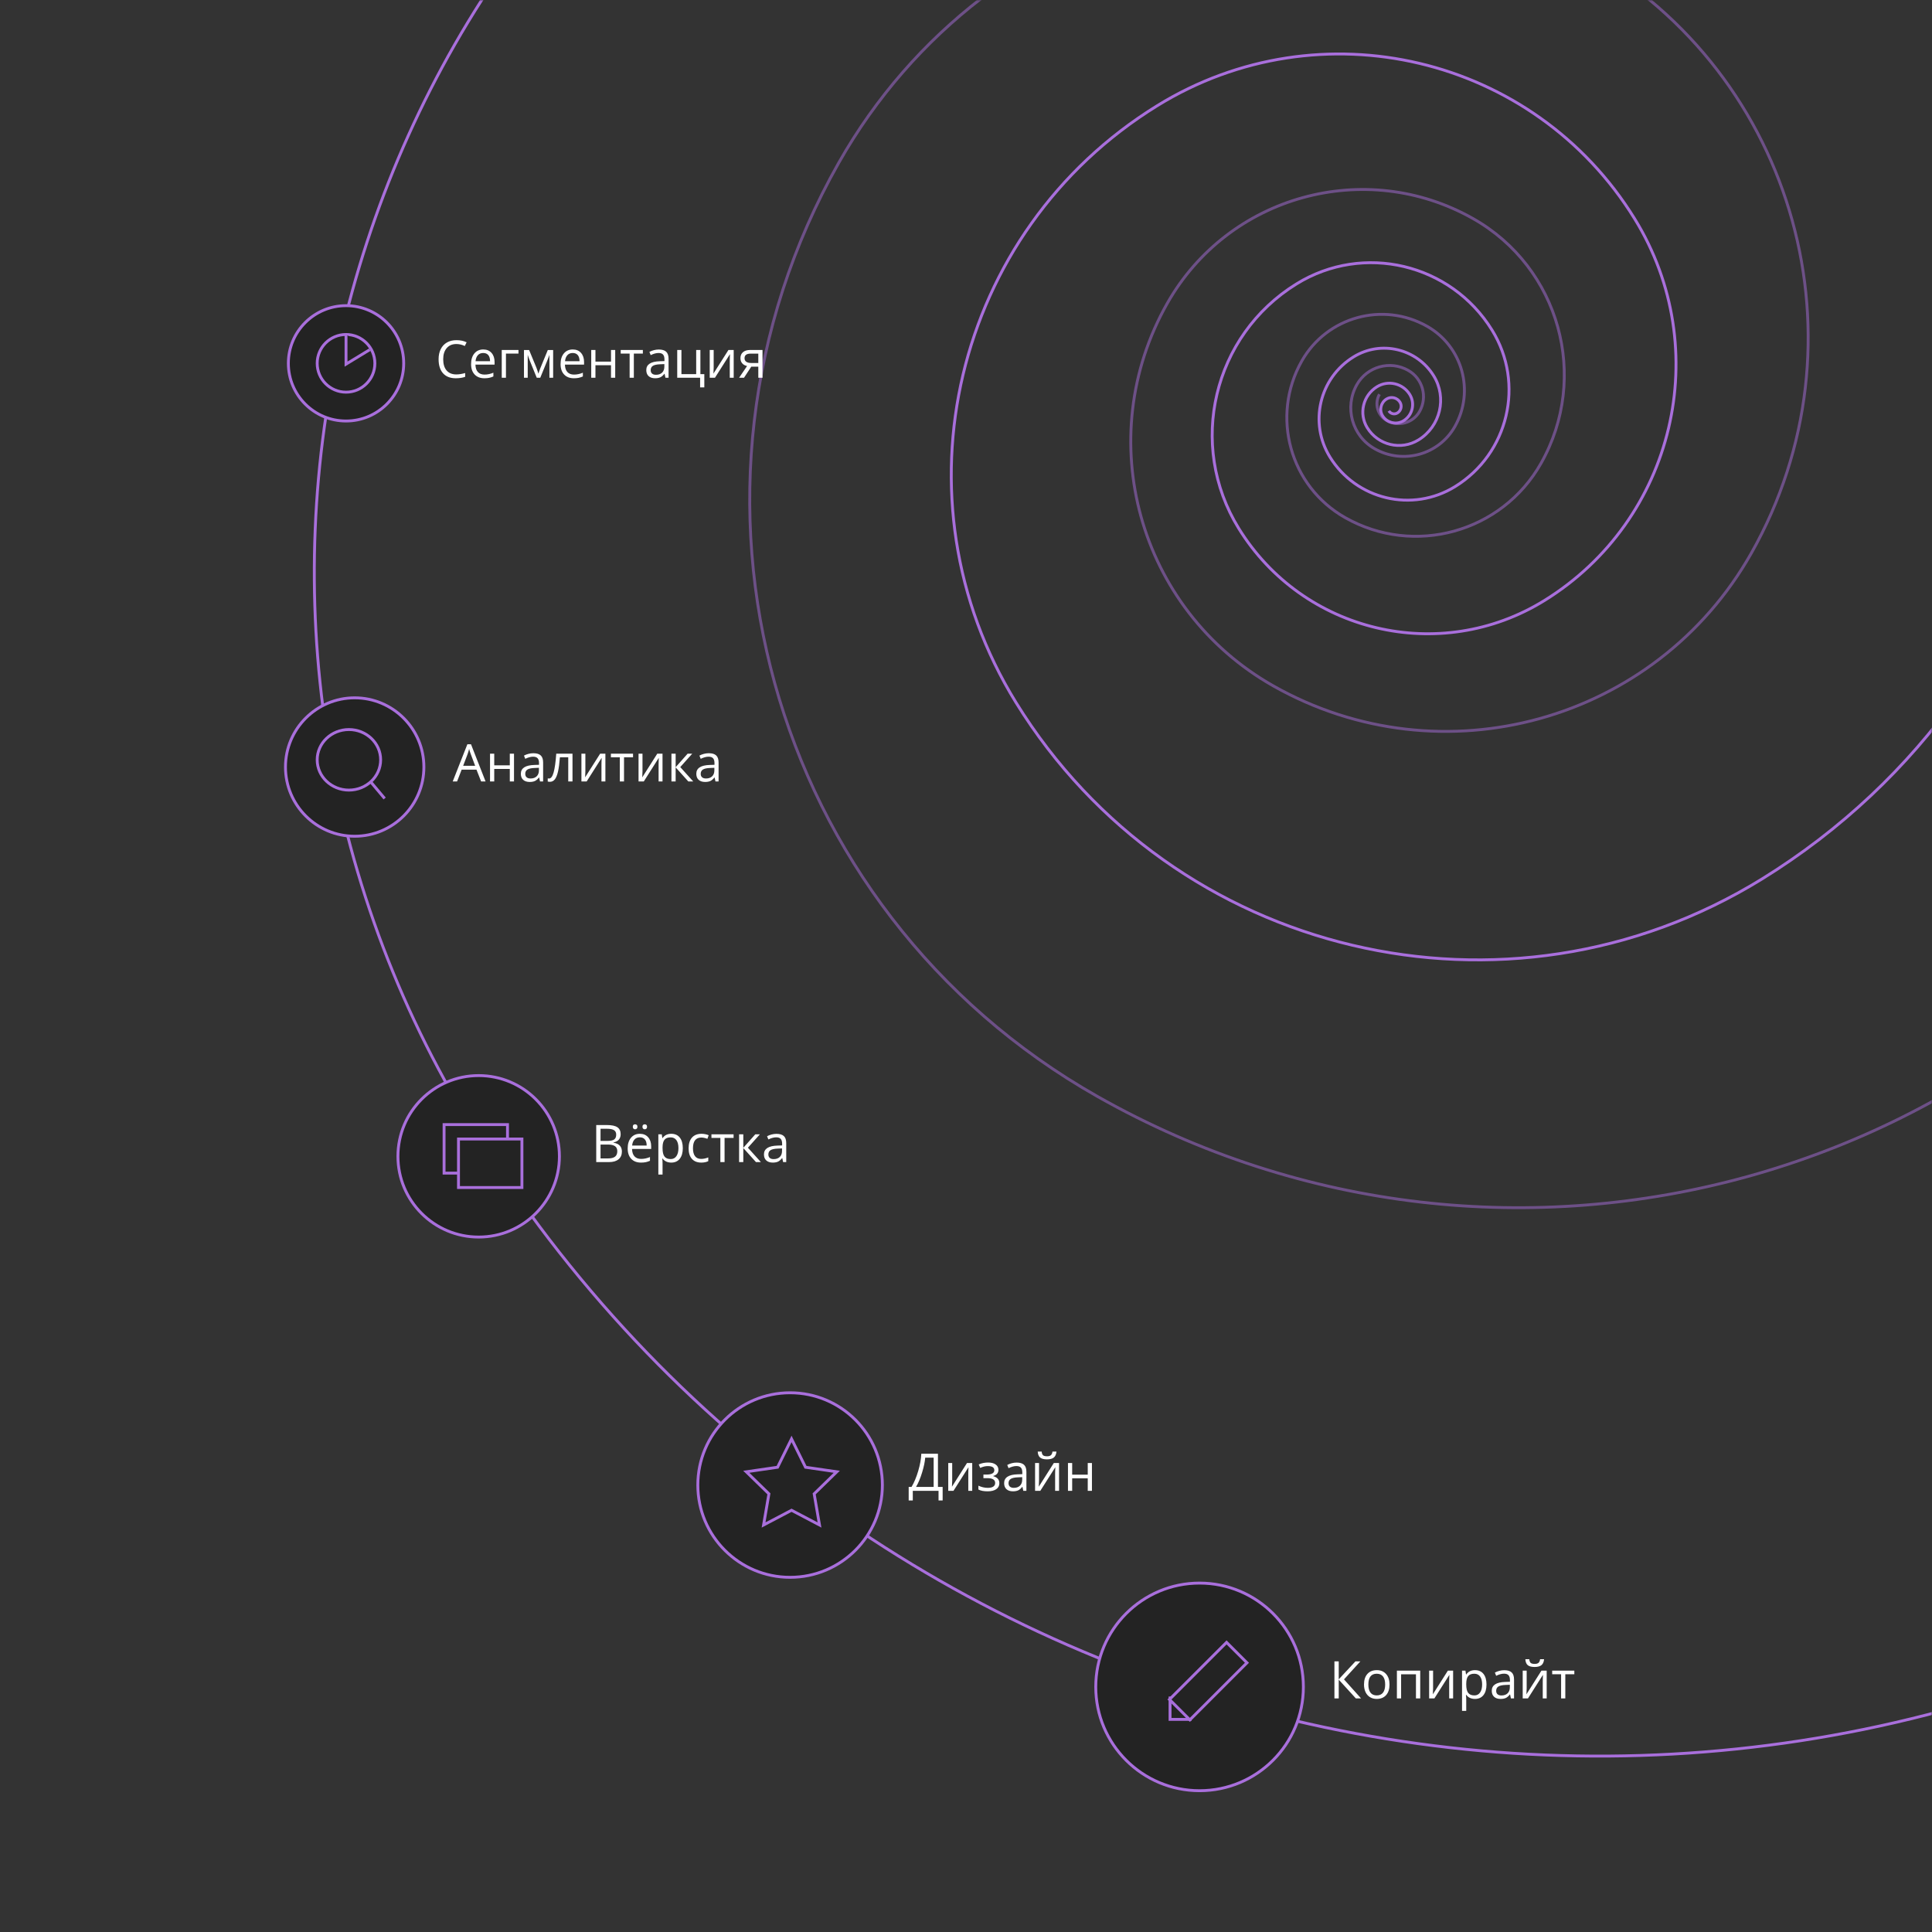 <?xml version="1.0" encoding="UTF-8"?>
<svg width="670px" height="670px" viewBox="0 0 670 670" version="1.1" xmlns="http://www.w3.org/2000/svg" xmlns:xlink="http://www.w3.org/1999/xlink">
    <rect x="0" y="0" width="670" height="670" fill="#333333" stroke="none"/>
    <!-- Generator: Sketch 47.1 (45422) - http://www.bohemiancoding.com/sketch -->
    <title>illustration_3</title>
    <desc>Created with Sketch.</desc>
    <defs>
        <rect id="path-1" x="0" y="0" width="670" height="670"></rect>
    </defs>
    <g id="Symbols" stroke="none" stroke-width="1" fill="none" fill-rule="evenodd">
        <g id="illustration_3">
            <g id="Group">
                <mask id="mask-2" fill="white">
                    <use xlink:href="#path-1"></use>
                </mask>
                <g id="Mask"></g>
                <g id="Group-2" mask="url(#mask-2)">
                    <g transform="translate(99, -158)">
                        <path d="M696.311,698.546 C480.632,831.66 197.878,764.728 64.764,549.049 C-41.728,376.505 11.817,150.303 184.361,43.811 C322.395,-41.383 503.358,1.454 588.552,139.489 C656.707,249.916 622.437,394.687 512.009,462.841 C423.667,517.365 307.852,489.95 253.326,401.608 C209.708,330.933 231.64,238.28 302.314,194.662 C358.854,159.767 432.976,177.311 467.871,233.852 C495.787,279.082 481.751,338.38 436.519,366.297 C400.335,388.63 352.896,377.401 330.563,341.215 C312.696,312.267 321.68,274.316 350.629,256.45 C373.787,242.156 404.147,249.344 418.44,272.503 C429.874,291.028 424.125,315.317 405.598,326.752 C390.777,335.898 371.347,331.299 362.2,316.478 C354.88,304.622 358.56,289.077 370.417,281.759 C379.903,275.904 392.339,278.849 398.193,288.334 C402.877,295.922 400.521,305.871 392.934,310.554 C386.862,314.301 378.904,312.417 375.157,306.345 C372.16,301.49 373.667,295.122 378.524,292.125 C382.409,289.727 387.501,290.932 389.901,294.819 C391.818,297.926 390.854,302.001 387.745,303.92 C385.259,305.454 381.999,304.683 380.464,302.196 C379.236,300.207 379.854,297.6 381.843,296.372 C383.434,295.389 385.521,295.884 386.504,297.475 C387.289,298.747 386.894,300.417 385.62,301.201 C384.603,301.83 383.267,301.514 382.638,300.497" id="Page-1" stroke="#A96FDC" stroke-width="1" fill="none"></path>
                        <path d="M686.277,426.126 C605.471,568.841 424.27,619.028 281.555,538.221 C167.384,473.576 127.233,328.616 191.879,214.444 C243.595,123.107 359.564,90.987 450.901,142.703 C523.972,184.076 549.668,276.85 508.294,349.921 C475.195,408.376 400.976,428.933 342.52,395.835 C295.755,369.357 279.31,309.981 305.789,263.216 C326.971,225.804 374.473,212.648 411.884,233.83 C441.813,250.777 452.338,288.777 435.392,318.706 C421.834,342.651 391.434,351.071 367.491,337.514 C348.336,326.667 341.6,302.348 352.446,283.192 C361.123,267.868 380.579,262.48 395.903,271.157 C408.161,278.097 412.473,293.662 405.531,305.922 C399.978,315.728 387.526,319.177 377.72,313.624 C369.873,309.183 367.114,299.221 371.557,291.375 C375.111,285.098 383.08,282.891 389.356,286.445 C394.378,289.288 396.143,295.663 393.301,300.685 C391.026,304.702 385.926,306.115 381.909,303.84 C378.694,302.021 377.565,297.94 379.385,294.726" id="Page-1" stroke="#A96FDC" stroke-width="1" fill="none" opacity="0.5"></path>
                        <path d="M59.269,277.302 C57.856,277.302 56.742,277.772 55.924,278.712 C55.107,279.653 54.698,280.94 54.698,282.575 C54.698,284.257 55.092,285.556 55.88,286.473 C56.668,287.39 57.792,287.849 59.251,287.849 C60.147,287.849 61.17,287.688 62.318,287.365 L62.318,288.675 C61.428,289.009 60.329,289.176 59.022,289.176 C57.13,289.176 55.669,288.602 54.641,287.453 C53.613,286.305 53.099,284.673 53.099,282.558 C53.099,281.233 53.346,280.073 53.841,279.077 C54.336,278.081 55.051,277.313 55.986,276.774 C56.92,276.235 58.021,275.966 59.286,275.966 C60.634,275.966 61.812,276.212 62.819,276.704 L62.187,277.987 C61.214,277.53 60.241,277.302 59.269,277.302 Z M68.972,289.176 C67.548,289.176 66.424,288.742 65.601,287.875 C64.778,287.008 64.366,285.804 64.366,284.263 C64.366,282.71 64.749,281.477 65.513,280.562 C66.278,279.648 67.305,279.191 68.594,279.191 C69.801,279.191 70.756,279.588 71.459,280.382 C72.162,281.176 72.514,282.224 72.514,283.524 L72.514,284.447 L65.878,284.447 C65.907,285.578 66.193,286.437 66.735,287.022 C67.277,287.608 68.04,287.901 69.024,287.901 C70.062,287.901 71.087,287.685 72.101,287.251 L72.101,288.552 C71.585,288.774 71.097,288.934 70.637,289.031 C70.177,289.127 69.622,289.176 68.972,289.176 Z M68.576,280.413 C67.803,280.413 67.186,280.665 66.726,281.169 C66.266,281.673 65.995,282.37 65.913,283.261 L70.949,283.261 C70.949,282.341 70.744,281.636 70.334,281.147 C69.924,280.658 69.338,280.413 68.576,280.413 Z M80.802,280.615 L76.46,280.615 L76.46,289 L75.001,289 L75.001,279.367 L80.802,279.367 L80.802,280.615 Z M87.71,287.594 L87.982,286.776 L88.36,285.739 L90.971,279.385 L92.825,279.385 L92.825,289 L91.533,289 L91.533,281.046 L91.357,281.556 L90.848,282.9 L88.36,289 L87.139,289 L84.651,282.883 C84.341,282.098 84.127,281.485 84.01,281.046 L84.01,289 L82.709,289 L82.709,279.385 L84.493,279.385 L87.016,285.493 C87.268,286.138 87.499,286.838 87.71,287.594 Z M100.006,289.176 C98.582,289.176 97.459,288.742 96.635,287.875 C95.812,287.008 95.4,285.804 95.4,284.263 C95.4,282.71 95.783,281.477 96.547,280.562 C97.312,279.648 98.339,279.191 99.628,279.191 C100.835,279.191 101.79,279.588 102.493,280.382 C103.196,281.176 103.548,282.224 103.548,283.524 L103.548,284.447 L96.912,284.447 C96.941,285.578 97.227,286.437 97.769,287.022 C98.311,287.608 99.074,287.901 100.059,287.901 C101.096,287.901 102.121,287.685 103.135,287.251 L103.135,288.552 C102.619,288.774 102.131,288.934 101.671,289.031 C101.211,289.127 100.656,289.176 100.006,289.176 Z M99.61,280.413 C98.837,280.413 98.22,280.665 97.76,281.169 C97.3,281.673 97.029,282.37 96.947,283.261 L101.983,283.261 C101.983,282.341 101.778,281.636 101.368,281.147 C100.958,280.658 100.372,280.413 99.61,280.413 Z M107.494,279.367 L107.494,283.401 L112.891,283.401 L112.891,279.367 L114.35,279.367 L114.35,289 L112.891,289 L112.891,284.658 L107.494,284.658 L107.494,289 L106.035,289 L106.035,279.367 L107.494,279.367 Z M123.938,280.615 L120.81,280.615 L120.81,289 L119.351,289 L119.351,280.615 L116.257,280.615 L116.257,279.367 L123.938,279.367 L123.938,280.615 Z M131.77,289 L131.479,287.629 L131.409,287.629 C130.929,288.232 130.45,288.641 129.972,288.855 C129.495,289.069 128.898,289.176 128.184,289.176 C127.229,289.176 126.48,288.93 125.938,288.438 C125.396,287.945 125.125,287.245 125.125,286.337 C125.125,284.392 126.681,283.372 129.792,283.278 L131.427,283.226 L131.427,282.628 C131.427,281.872 131.264,281.314 130.939,280.954 C130.614,280.593 130.094,280.413 129.379,280.413 C128.576,280.413 127.668,280.659 126.654,281.151 L126.206,280.035 C126.681,279.777 127.201,279.575 127.766,279.429 C128.332,279.282 128.898,279.209 129.467,279.209 C130.615,279.209 131.466,279.464 132.02,279.974 C132.574,280.483 132.851,281.301 132.851,282.426 L132.851,289 L131.77,289 Z M128.474,287.972 C129.382,287.972 130.095,287.723 130.614,287.225 C131.132,286.727 131.392,286.029 131.392,285.133 L131.392,284.263 L129.933,284.324 C128.772,284.365 127.936,284.545 127.423,284.865 C126.911,285.184 126.654,285.681 126.654,286.354 C126.654,286.882 126.814,287.283 127.133,287.559 C127.453,287.834 127.899,287.972 128.474,287.972 Z M145.252,292.331 L143.793,292.331 L143.793,289 L135.856,289 L135.856,279.367 L137.315,279.367 L137.315,287.743 L142.431,287.743 L142.431,279.367 L143.89,279.367 L143.89,287.743 L145.252,287.743 L145.252,292.331 Z M148.495,279.367 L148.495,285.476 L148.434,287.075 L148.407,287.576 L153.619,279.367 L155.438,279.367 L155.438,289 L154.076,289 L154.076,283.111 L154.103,281.951 L154.146,280.809 L148.943,289 L147.124,289 L147.124,279.367 L148.495,279.367 Z M159.016,289 L157.311,289 L160.079,284.931 C159.335,284.767 158.765,284.449 158.37,283.977 C157.974,283.505 157.776,282.912 157.776,282.197 C157.776,281.318 158.072,280.627 158.664,280.123 C159.256,279.619 160.082,279.367 161.143,279.367 L165.432,279.367 L165.432,289 L163.973,289 L163.973,285.15 L161.538,285.15 L159.016,289 Z M159.2,282.215 C159.2,283.328 160.009,283.885 161.626,283.885 L163.973,283.885 L163.973,280.633 L161.327,280.633 C159.909,280.633 159.2,281.16 159.2,282.215 Z" id="Сегментация" stroke="none" fill="#FFFFFF" fill-rule="evenodd"></path>
                        <circle id="Oval-9" stroke="#A96FDC" stroke-width="1" fill="#232323" fill-rule="evenodd" cx="21" cy="284" r="20"></circle>
                        <path d="M67.844,429 L66.244,424.913 L61.094,424.913 L59.512,429 L58,429 L63.08,416.098 L64.337,416.098 L69.391,429 L67.844,429 Z M65.778,423.568 L64.284,419.587 C64.091,419.083 63.892,418.465 63.687,417.732 C63.558,418.295 63.373,418.913 63.133,419.587 L61.621,423.568 L65.778,423.568 Z M72.396,419.367 L72.396,423.401 L77.793,423.401 L77.793,419.367 L79.252,419.367 L79.252,429 L77.793,429 L77.793,424.658 L72.396,424.658 L72.396,429 L70.938,429 L70.938,419.367 L72.396,419.367 Z M88.27,429 L87.979,427.629 L87.909,427.629 C87.429,428.232 86.95,428.641 86.472,428.855 C85.995,429.069 85.398,429.176 84.684,429.176 C83.729,429.176 82.98,428.93 82.438,428.438 C81.896,427.945 81.625,427.245 81.625,426.337 C81.625,424.392 83.181,423.372 86.292,423.278 L87.927,423.226 L87.927,422.628 C87.927,421.872 87.764,421.314 87.439,420.954 C87.114,420.593 86.594,420.413 85.879,420.413 C85.076,420.413 84.168,420.659 83.154,421.151 L82.706,420.035 C83.181,419.777 83.701,419.575 84.266,419.429 C84.832,419.282 85.398,419.209 85.967,419.209 C87.115,419.209 87.966,419.464 88.52,419.974 C89.074,420.483 89.351,421.301 89.351,422.426 L89.351,429 L88.27,429 Z M84.974,427.972 C85.882,427.972 86.595,427.723 87.114,427.225 C87.632,426.727 87.892,426.029 87.892,425.133 L87.892,424.263 L86.433,424.324 C85.272,424.365 84.436,424.545 83.923,424.865 C83.411,425.184 83.154,425.681 83.154,426.354 C83.154,426.882 83.314,427.283 83.633,427.559 C83.953,427.834 84.399,427.972 84.974,427.972 Z M99.537,429 L98.061,429 L98.061,420.615 L95.169,420.615 C95.011,422.701 94.791,424.356 94.51,425.581 C94.229,426.806 93.864,427.702 93.416,428.271 C92.967,428.839 92.397,429.123 91.706,429.123 C91.39,429.123 91.138,429.088 90.95,429.018 L90.95,427.937 C91.079,427.972 91.226,427.989 91.39,427.989 C92.063,427.989 92.6,427.277 92.998,425.854 C93.396,424.43 93.698,422.268 93.903,419.367 L99.537,419.367 L99.537,429 Z M104.002,419.367 L104.002,425.476 L103.94,427.075 L103.914,427.576 L109.126,419.367 L110.945,419.367 L110.945,429 L109.583,429 L109.583,423.111 L109.609,421.951 L109.653,420.809 L104.45,429 L102.631,429 L102.631,419.367 L104.002,419.367 Z M120.534,420.615 L117.405,420.615 L117.405,429 L115.946,429 L115.946,420.615 L112.853,420.615 L112.853,419.367 L120.534,419.367 L120.534,420.615 Z M123.812,419.367 L123.812,425.476 L123.751,427.075 L123.725,427.576 L128.937,419.367 L130.756,419.367 L130.756,429 L129.394,429 L129.394,423.111 L129.42,421.951 L129.464,420.809 L124.261,429 L122.441,429 L122.441,419.367 L123.812,419.367 Z M139.466,419.367 L141.065,419.367 L136.908,424.017 L141.408,429 L139.703,429 L135.309,424.122 L135.309,429 L133.85,429 L133.85,419.367 L135.309,419.367 L135.309,424.052 L139.466,419.367 Z M149.116,429 L148.826,427.629 L148.756,427.629 C148.275,428.232 147.796,428.641 147.319,428.855 C146.841,429.069 146.245,429.176 145.53,429.176 C144.575,429.176 143.827,428.93 143.285,428.438 C142.743,427.945 142.472,427.245 142.472,426.337 C142.472,424.392 144.027,423.372 147.139,423.278 L148.773,423.226 L148.773,422.628 C148.773,421.872 148.611,421.314 148.286,420.954 C147.96,420.593 147.44,420.413 146.726,420.413 C145.923,420.413 145.015,420.659 144.001,421.151 L143.553,420.035 C144.027,419.777 144.547,419.575 145.113,419.429 C145.678,419.282 146.245,419.209 146.813,419.209 C147.962,419.209 148.813,419.464 149.367,419.974 C149.92,420.483 150.197,421.301 150.197,422.426 L150.197,429 L149.116,429 Z M145.82,427.972 C146.729,427.972 147.442,427.723 147.96,427.225 C148.479,426.727 148.738,426.029 148.738,425.133 L148.738,424.263 L147.279,424.324 C146.119,424.365 145.283,424.545 144.77,424.865 C144.257,425.184 144.001,425.681 144.001,426.354 C144.001,426.882 144.161,427.283 144.48,427.559 C144.799,427.834 145.246,427.972 145.82,427.972 Z" id="Аналитика" stroke="none" fill="#FFFFFF" fill-rule="evenodd"></path>
                        <path d="M107.767,548.15 L111.396,548.15 C113.102,548.15 114.335,548.405 115.097,548.915 C115.858,549.425 116.239,550.23 116.239,551.332 C116.239,552.094 116.027,552.722 115.602,553.217 C115.177,553.712 114.558,554.033 113.743,554.18 L113.743,554.268 C115.694,554.602 116.67,555.627 116.67,557.344 C116.67,558.492 116.282,559.389 115.505,560.033 C114.729,560.678 113.644,561 112.249,561 L107.767,561 L107.767,548.15 Z M109.261,553.652 L111.722,553.652 C112.776,553.652 113.535,553.487 113.998,553.156 C114.461,552.825 114.692,552.267 114.692,551.481 C114.692,550.761 114.435,550.241 113.919,549.921 C113.403,549.602 112.583,549.442 111.458,549.442 L109.261,549.442 L109.261,553.652 Z M109.261,554.918 L109.261,559.726 L111.941,559.726 C112.979,559.726 113.759,559.525 114.284,559.124 C114.808,558.722 115.07,558.094 115.07,557.238 C115.07,556.441 114.802,555.855 114.266,555.48 C113.73,555.105 112.914,554.918 111.818,554.918 L109.261,554.918 Z M123.279,561.176 C121.855,561.176 120.732,560.742 119.909,559.875 C119.085,559.008 118.674,557.804 118.674,556.263 C118.674,554.71 119.056,553.477 119.821,552.562 C120.585,551.648 121.612,551.191 122.901,551.191 C124.108,551.191 125.063,551.588 125.767,552.382 C126.47,553.176 126.821,554.224 126.821,555.524 L126.821,556.447 L120.186,556.447 C120.215,557.578 120.5,558.437 121.042,559.022 C121.584,559.608 122.348,559.901 123.332,559.901 C124.369,559.901 125.395,559.685 126.408,559.251 L126.408,560.552 C125.893,560.774 125.405,560.934 124.945,561.031 C124.485,561.127 123.93,561.176 123.279,561.176 Z M122.884,552.413 C122.11,552.413 121.494,552.665 121.034,553.169 C120.574,553.673 120.303,554.37 120.221,555.261 L125.257,555.261 C125.257,554.341 125.052,553.636 124.642,553.147 C124.231,552.658 123.646,552.413 122.884,552.413 Z M120.449,548.757 C120.449,548.452 120.527,548.232 120.682,548.098 C120.837,547.963 121.023,547.896 121.24,547.896 C121.463,547.896 121.655,547.963 121.816,548.098 C121.977,548.232 122.058,548.452 122.058,548.757 C122.058,549.05 121.977,549.268 121.816,549.412 C121.655,549.555 121.463,549.627 121.24,549.627 C121.023,549.627 120.837,549.555 120.682,549.412 C120.527,549.268 120.449,549.05 120.449,548.757 Z M123.798,548.757 C123.798,548.452 123.875,548.232 124.031,548.098 C124.186,547.963 124.372,547.896 124.589,547.896 C124.806,547.896 124.995,547.963 125.156,548.098 C125.317,548.232 125.397,548.452 125.397,548.757 C125.397,549.05 125.317,549.268 125.156,549.412 C124.995,549.555 124.806,549.627 124.589,549.627 C124.372,549.627 124.186,549.555 124.031,549.412 C123.875,549.268 123.798,549.05 123.798,548.757 Z M133.791,561.176 C133.164,561.176 132.591,561.06 132.073,560.829 C131.554,560.597 131.119,560.241 130.768,559.761 L130.662,559.761 C130.732,560.323 130.768,560.856 130.768,561.36 L130.768,565.324 L129.309,565.324 L129.309,551.367 L130.495,551.367 L130.697,552.686 L130.768,552.686 C131.143,552.158 131.579,551.777 132.077,551.543 C132.575,551.309 133.146,551.191 133.791,551.191 C135.068,551.191 136.054,551.628 136.749,552.501 C137.443,553.374 137.79,554.599 137.79,556.175 C137.79,557.757 137.437,558.986 136.731,559.862 C136.025,560.738 135.045,561.176 133.791,561.176 Z M133.58,552.431 C132.596,552.431 131.884,552.703 131.444,553.248 C131.005,553.793 130.779,554.66 130.768,555.85 L130.768,556.175 C130.768,557.528 130.993,558.497 131.444,559.08 C131.896,559.663 132.619,559.954 133.615,559.954 C134.447,559.954 135.099,559.617 135.571,558.943 C136.042,558.27 136.278,557.341 136.278,556.157 C136.278,554.956 136.042,554.035 135.571,553.393 C135.099,552.751 134.436,552.431 133.58,552.431 Z M144.188,561.176 C142.794,561.176 141.714,560.747 140.95,559.888 C140.185,559.03 139.803,557.815 139.803,556.245 C139.803,554.634 140.191,553.389 140.967,552.51 C141.744,551.631 142.85,551.191 144.285,551.191 C144.748,551.191 145.211,551.241 145.674,551.341 C146.137,551.44 146.5,551.558 146.764,551.692 L146.315,552.932 C145.993,552.803 145.642,552.696 145.261,552.611 C144.88,552.526 144.543,552.483 144.25,552.483 C142.293,552.483 141.314,553.731 141.314,556.228 C141.314,557.411 141.553,558.319 142.031,558.952 C142.508,559.585 143.216,559.901 144.153,559.901 C144.956,559.901 145.779,559.729 146.623,559.383 L146.623,560.675 C145.979,561.009 145.167,561.176 144.188,561.176 Z M155.403,552.615 L152.274,552.615 L152.274,561 L150.815,561 L150.815,552.615 L147.722,552.615 L147.722,551.367 L155.403,551.367 L155.403,552.615 Z M162.927,551.367 L164.526,551.367 L160.369,556.017 L164.869,561 L163.164,561 L158.77,556.122 L158.77,561 L157.311,561 L157.311,551.367 L158.77,551.367 L158.77,556.052 L162.927,551.367 Z M172.577,561 L172.287,559.629 L172.217,559.629 C171.736,560.232 171.257,560.641 170.78,560.855 C170.302,561.069 169.706,561.176 168.991,561.176 C168.036,561.176 167.288,560.93 166.746,560.438 C166.204,559.945 165.933,559.245 165.933,558.337 C165.933,556.392 167.488,555.372 170.6,555.278 L172.234,555.226 L172.234,554.628 C172.234,553.872 172.072,553.314 171.747,552.954 C171.421,552.593 170.901,552.413 170.187,552.413 C169.384,552.413 168.476,552.659 167.462,553.151 L167.014,552.035 C167.488,551.777 168.008,551.575 168.574,551.429 C169.139,551.282 169.706,551.209 170.274,551.209 C171.423,551.209 172.274,551.464 172.828,551.974 C173.381,552.483 173.658,553.301 173.658,554.426 L173.658,561 L172.577,561 Z M169.281,559.972 C170.189,559.972 170.903,559.723 171.421,559.225 C171.94,558.727 172.199,558.029 172.199,557.133 L172.199,556.263 L170.74,556.324 C169.58,556.365 168.744,556.545 168.231,556.865 C167.718,557.184 167.462,557.681 167.462,558.354 C167.462,558.882 167.622,559.283 167.941,559.559 C168.26,559.834 168.707,559.972 169.281,559.972 Z" id="Вёрстка" stroke="none" fill="#FFFFFF" fill-rule="evenodd"></path>
                        <path d="M227.9,678.349 L226.477,678.349 L226.477,675 L217.547,675 L217.547,678.349 L216.123,678.349 L216.123,673.646 L217.116,673.646 C218.019,672.129 218.791,670.283 219.432,668.109 C220.074,665.936 220.43,663.949 220.5,662.15 L226.274,662.15 L226.274,673.646 L227.9,673.646 L227.9,678.349 Z M224.78,673.646 L224.78,663.495 L221.854,663.495 C221.748,664.913 221.394,666.617 220.79,668.606 C220.187,670.595 219.483,672.275 218.681,673.646 L224.78,673.646 Z M231.214,665.367 L231.214,671.476 L231.152,673.075 L231.126,673.576 L236.338,665.367 L238.157,665.367 L238.157,675 L236.795,675 L236.795,669.111 L236.821,667.951 L236.865,666.809 L231.662,675 L229.843,675 L229.843,665.367 L231.214,665.367 Z M243.088,669.366 C244.91,669.366 245.821,668.862 245.821,667.854 C245.821,666.905 245.083,666.431 243.606,666.431 C243.155,666.431 242.745,666.472 242.376,666.554 C242.007,666.636 241.523,666.8 240.926,667.046 L240.407,665.859 C241.403,665.414 242.49,665.191 243.668,665.191 C244.775,665.191 245.648,665.418 246.287,665.873 C246.926,666.327 247.245,666.946 247.245,667.731 C247.245,668.81 246.645,669.516 245.443,669.85 L245.443,669.92 C246.182,670.137 246.721,670.446 247.061,670.847 C247.4,671.249 247.57,671.751 247.57,672.354 C247.57,673.245 247.211,673.938 246.494,674.433 C245.776,674.928 244.784,675.176 243.519,675.176 C242.13,675.176 241.058,674.968 240.302,674.552 L240.302,673.216 C241.374,673.72 242.458,673.972 243.554,673.972 C244.397,673.972 245.035,673.827 245.465,673.537 C245.896,673.247 246.111,672.829 246.111,672.284 C246.111,671.165 245.2,670.605 243.378,670.605 L242.042,670.605 L242.042,669.366 L243.088,669.366 Z M255.867,675 L255.577,673.629 L255.507,673.629 C255.026,674.232 254.547,674.641 254.07,674.855 C253.592,675.069 252.996,675.176 252.281,675.176 C251.326,675.176 250.578,674.93 250.036,674.438 C249.494,673.945 249.223,673.245 249.223,672.337 C249.223,670.392 250.778,669.372 253.89,669.278 L255.524,669.226 L255.524,668.628 C255.524,667.872 255.362,667.314 255.037,666.954 C254.711,666.593 254.191,666.413 253.477,666.413 C252.674,666.413 251.766,666.659 250.752,667.151 L250.304,666.035 C250.778,665.777 251.298,665.575 251.864,665.429 C252.429,665.282 252.996,665.209 253.564,665.209 C254.713,665.209 255.564,665.464 256.118,665.974 C256.671,666.483 256.948,667.301 256.948,668.426 L256.948,675 L255.867,675 Z M252.571,673.972 C253.479,673.972 254.193,673.723 254.711,673.225 C255.23,672.727 255.489,672.029 255.489,671.133 L255.489,670.263 L254.03,670.324 C252.87,670.365 252.034,670.545 251.521,670.865 C251.008,671.184 250.752,671.681 250.752,672.354 C250.752,672.882 250.912,673.283 251.231,673.559 C251.55,673.834 251.997,673.972 252.571,673.972 Z M261.325,665.367 L261.325,671.476 L261.264,673.075 L261.237,673.576 L266.449,665.367 L268.269,665.367 L268.269,675 L266.906,675 L266.906,669.111 L266.933,667.951 L266.977,666.809 L261.773,675 L259.954,675 L259.954,665.367 L261.325,665.367 Z M264.076,664.093 C262.992,664.093 262.201,663.883 261.703,663.464 C261.205,663.045 260.927,662.355 260.868,661.395 L262.239,661.395 C262.292,662.004 262.452,662.429 262.718,662.669 C262.985,662.909 263.449,663.029 264.111,663.029 C264.715,663.029 265.162,662.9 265.452,662.643 C265.742,662.385 265.919,661.969 265.983,661.395 L267.363,661.395 C267.293,662.32 266.997,663.001 266.476,663.438 C265.954,663.875 265.154,664.093 264.076,664.093 Z M272.821,665.367 L272.821,669.401 L278.218,669.401 L278.218,665.367 L279.677,665.367 L279.677,675 L278.218,675 L278.218,670.658 L272.821,670.658 L272.821,675 L271.362,675 L271.362,665.367 L272.821,665.367 Z" id="Дизайн" stroke="none" fill="#FFFFFF" fill-rule="evenodd"></path>
                        <path d="M373.013,747 L371.202,747 L365.261,740.487 L365.261,747 L363.767,747 L363.767,734.15 L365.261,734.15 L365.261,740.373 L371.053,734.15 L372.767,734.15 L367.08,740.391 L373.013,747 Z M382.874,742.175 C382.874,743.745 382.479,744.971 381.688,745.853 C380.896,746.735 379.804,747.176 378.409,747.176 C377.548,747.176 376.783,746.974 376.115,746.569 C375.447,746.165 374.932,745.585 374.568,744.829 C374.205,744.073 374.023,743.188 374.023,742.175 C374.023,740.604 374.416,739.381 375.201,738.505 C375.986,737.629 377.076,737.191 378.471,737.191 C379.818,737.191 380.889,737.64 381.683,738.536 C382.477,739.433 382.874,740.645 382.874,742.175 Z M375.535,742.175 C375.535,743.405 375.781,744.343 376.273,744.987 C376.766,745.632 377.489,745.954 378.444,745.954 C379.399,745.954 380.125,745.633 380.62,744.992 C381.115,744.35 381.362,743.411 381.362,742.175 C381.362,740.95 381.115,740.02 380.62,739.384 C380.125,738.749 379.394,738.431 378.427,738.431 C377.472,738.431 376.751,738.744 376.265,739.371 C375.778,739.998 375.535,740.933 375.535,742.175 Z M386.891,747 L385.432,747 L385.432,737.367 L393.518,737.367 L393.518,747 L392.041,747 L392.041,738.633 L386.891,738.633 L386.891,747 Z M397.982,737.367 L397.982,743.476 L397.921,745.075 L397.895,745.576 L403.106,737.367 L404.926,737.367 L404.926,747 L403.563,747 L403.563,741.111 L403.59,739.951 L403.634,738.809 L398.431,747 L396.611,747 L396.611,737.367 L397.982,737.367 Z M412.502,747.176 C411.875,747.176 411.302,747.06 410.784,746.829 C410.265,746.597 409.83,746.241 409.479,745.761 L409.373,745.761 C409.443,746.323 409.479,746.856 409.479,747.36 L409.479,751.324 L408.02,751.324 L408.02,737.367 L409.206,737.367 L409.408,738.686 L409.479,738.686 C409.854,738.158 410.29,737.777 410.788,737.543 C411.286,737.309 411.857,737.191 412.502,737.191 C413.779,737.191 414.765,737.628 415.459,738.501 C416.154,739.374 416.501,740.599 416.501,742.175 C416.501,743.757 416.148,744.986 415.442,745.862 C414.736,746.738 413.756,747.176 412.502,747.176 Z M412.291,738.431 C411.307,738.431 410.595,738.703 410.155,739.248 C409.716,739.793 409.49,740.66 409.479,741.85 L409.479,742.175 C409.479,743.528 409.704,744.497 410.155,745.08 C410.606,745.663 411.33,745.954 412.326,745.954 C413.158,745.954 413.81,745.617 414.282,744.943 C414.753,744.27 414.989,743.341 414.989,742.157 C414.989,740.956 414.753,740.035 414.282,739.393 C413.81,738.751 413.146,738.431 412.291,738.431 Z M424.974,747 L424.684,745.629 L424.613,745.629 C424.133,746.232 423.654,746.641 423.176,746.855 C422.699,747.069 422.103,747.176 421.388,747.176 C420.433,747.176 419.684,746.93 419.142,746.438 C418.6,745.945 418.329,745.245 418.329,744.337 C418.329,742.392 419.885,741.372 422.996,741.278 L424.631,741.226 L424.631,740.628 C424.631,739.872 424.468,739.314 424.143,738.954 C423.818,738.593 423.298,738.413 422.583,738.413 C421.78,738.413 420.872,738.659 419.858,739.151 L419.41,738.035 C419.885,737.777 420.405,737.575 420.97,737.429 C421.536,737.282 422.103,737.209 422.671,737.209 C423.819,737.209 424.67,737.464 425.224,737.974 C425.778,738.483 426.055,739.301 426.055,740.426 L426.055,747 L424.974,747 Z M421.678,745.972 C422.586,745.972 423.299,745.723 423.818,745.225 C424.336,744.727 424.596,744.029 424.596,743.133 L424.596,742.263 L423.137,742.324 C421.977,742.365 421.14,742.545 420.627,742.865 C420.115,743.184 419.858,743.681 419.858,744.354 C419.858,744.882 420.018,745.283 420.337,745.559 C420.657,745.834 421.104,745.972 421.678,745.972 Z M430.432,737.367 L430.432,743.476 L430.37,745.075 L430.344,745.576 L435.556,737.367 L437.375,737.367 L437.375,747 L436.013,747 L436.013,741.111 L436.039,739.951 L436.083,738.809 L430.88,747 L429.061,747 L429.061,737.367 L430.432,737.367 Z M433.183,736.093 C432.099,736.093 431.308,735.883 430.81,735.464 C430.312,735.045 430.033,734.355 429.975,733.395 L431.346,733.395 C431.398,734.004 431.558,734.429 431.825,734.669 C432.091,734.909 432.556,735.029 433.218,735.029 C433.821,735.029 434.268,734.9 434.558,734.643 C434.848,734.385 435.025,733.969 435.09,733.395 L436.47,733.395 C436.399,734.32 436.104,735.001 435.582,735.438 C435.061,735.875 434.261,736.093 433.183,736.093 Z M446.964,738.615 L443.835,738.615 L443.835,747 L442.376,747 L442.376,738.615 L439.282,738.615 L439.282,737.367 L446.964,737.367 L446.964,738.615 Z" id="Копирайт" stroke="none" fill="#FFFFFF" fill-rule="evenodd"></path>
                        <circle id="Oval-9" stroke="#A96FDC" stroke-width="1" fill="#232323" fill-rule="evenodd" cx="24" cy="424" r="24"></circle>
                        <circle id="Oval-9" stroke="#A96FDC" stroke-width="1" fill="#232323" fill-rule="evenodd" cx="67" cy="559" r="28"></circle>
                        <circle id="Oval-9" stroke="#A96FDC" stroke-width="1" fill="#232323" fill-rule="evenodd" cx="175" cy="673" r="32"></circle>
                        <circle id="Oval-9" stroke="#A96FDC" stroke-width="1" fill="#232323" fill-rule="evenodd" cx="317" cy="743" r="36"></circle>
                        <rect id="Rectangle-4" stroke="#A96FDC" stroke-width="1" fill="#232323" fill-rule="evenodd" x="55" y="548" width="22" height="16.824"></rect>
                        <rect id="Rectangle-4" stroke="#A96FDC" stroke-width="1" fill="#232323" fill-rule="evenodd" x="60" y="553" width="22" height="16.824"></rect>
                        <ellipse id="Oval-11" stroke="#A96FDC" stroke-width="1" fill="#232323" fill-rule="evenodd" cx="22" cy="421.5" rx="11" ry="10.5"></ellipse>
                        <path d="M34.398,434.91 L29.465,429.035" id="Path-28" stroke="#A96FDC" stroke-width="1" fill="none"></path>
                        <polygon id="Star-2" stroke="#A96FDC" stroke-width="1" fill="#232323" fill-rule="evenodd" points="175.5 681.75 165.802 686.849 167.654 676.049 159.808 668.401 170.651 666.826 175.5 657 180.349 666.826 191.192 668.401 183.346 676.049 185.198 686.849"></polygon>
                        <rect id="Rectangle" stroke="#A96FDC" stroke-width="1" fill="#232323" fill-rule="evenodd" transform="translate(320, 741) rotate(45) translate(-320, -741) " x="315" y="727" width="10" height="28"></rect>
                        <polyline id="Path-32" stroke="#A96FDC" stroke-width="1" fill="none" points="306.762 746.338 306.762 754.268 314.225 754.268"></polyline>
                        <circle id="Oval-12" stroke="#A96FDC" stroke-width="1" fill="#232323" fill-rule="evenodd" cx="21" cy="284" r="10"></circle>
                        <polyline id="Path-33" stroke="#A96FDC" stroke-width="1" fill="#232323" fill-rule="evenodd" points="21 274 21 284.277 29.215 279.277"></polyline>
                    </g>
                </g>
            </g>
        </g>
    </g>
</svg>
